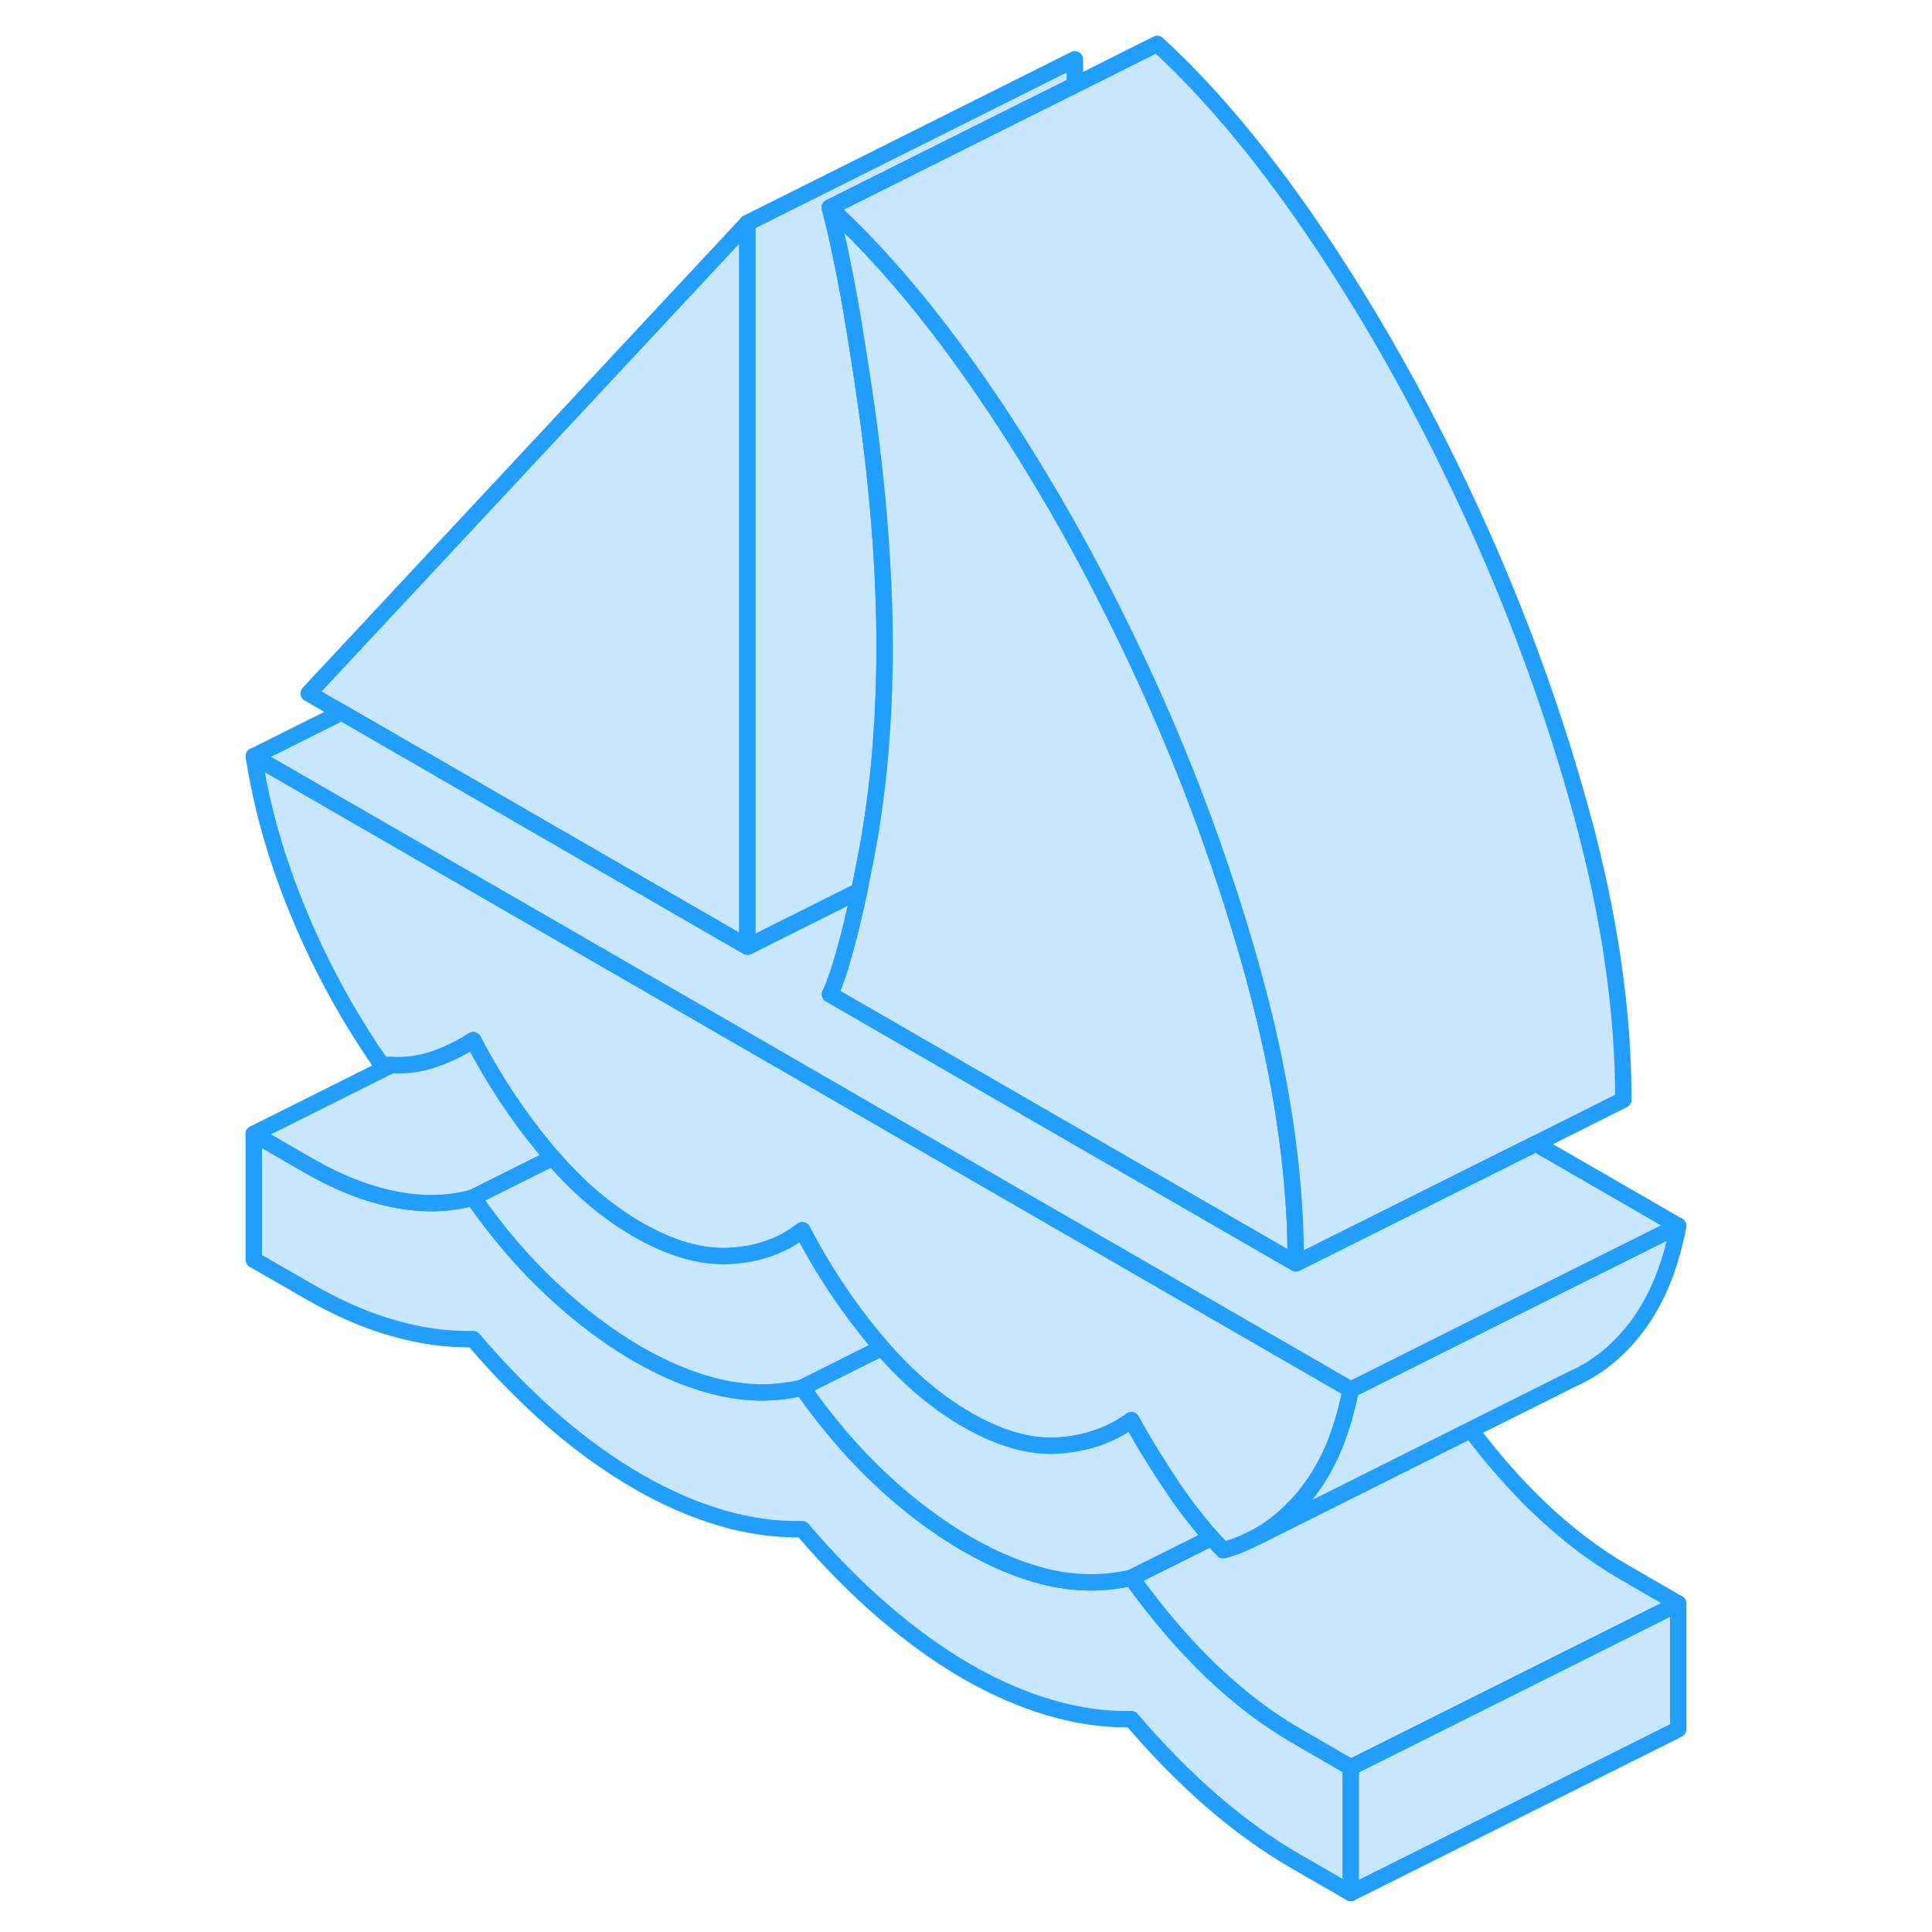 <svg width="48" height="48" viewBox="0 0 91 118" fill="#c8e7ff" xmlns="http://www.w3.org/2000/svg" stroke-width="1px" stroke-linecap="round" stroke-linejoin="round"><path d="M69 107.94V115.62L65.65 113.69C63.92 112.69 62.22 111.47 60.54 110.02C58.87 108.57 57.22 106.9 55.6 105C53.98 105.03 52.34 104.8 50.66 104.31C48.99 103.83 47.28 103.08 45.55 102.09C43.82 101.09 42.12 99.86 40.44 98.41C38.77 96.97 37.12 95.3 35.5 93.4C33.88 93.43 32.24 93.2 30.56 92.71C28.89 92.22 27.18 91.48 25.45 90.48C23.72 89.48 22.02 88.26 20.34 86.81C18.67 85.36 17.02 83.69 15.4 81.79C13.78 81.82 12.13 81.59 10.46 81.1C8.78 80.62 7.08 79.87 5.35 78.87L2 76.94V69.25L5.35 71.19C7.14 72.22 8.88 72.91 10.59 73.25C12.29 73.59 13.89 73.56 15.4 73.14C16.91 75.3 18.51 77.17 20.22 78.76C21.92 80.35 23.66 81.66 25.45 82.7C27.24 83.73 28.97 84.42 30.64 84.78C32.32 85.14 33.94 85.13 35.5 84.75C37.01 86.9 38.61 88.77 40.32 90.37C42.02 91.96 43.77 93.27 45.55 94.3C47.34 95.33 49.07 96.03 50.74 96.39C52.42 96.74 54.04 96.73 55.6 96.36C57.17 98.54 58.79 100.44 60.46 102.04C62.14 103.65 63.87 104.97 65.65 106L69 107.94Z" stroke="#229EFF" stroke-linejoin="round"/><path d="M69 84.87C68.94 85.2 68.87 85.51 68.79 85.82C68.32 87.81 67.59 89.49 66.58 90.87C66.46 91.04 66.33 91.21 66.2 91.37C65.99 91.63 65.78 91.87 65.55 92.09C64.86 92.81 64.11 93.39 63.29 93.85L62.69 94.15C62.22 94.37 61.73 94.55 61.21 94.69C60.97 94.44 60.73 94.18 60.49 93.92C59.66 92.98 58.88 91.98 58.16 90.91C57.24 89.55 56.38 88.16 55.6 86.74C54.32 87.67 52.82 88.18 51.12 88.29C49.42 88.4 47.56 87.87 45.55 86.71C43.7 85.64 41.97 84.18 40.36 82.32C40.22 82.16 40.08 82 39.94 81.83C38.21 79.75 36.73 77.51 35.5 75.14C34.27 76.1 32.79 76.62 31.06 76.71C29.33 76.8 27.46 76.26 25.45 75.1C23.6 74.03 21.86 72.57 20.26 70.71C20.11 70.55 19.97 70.39 19.84 70.23C18.11 68.14 16.63 65.91 15.4 63.53C14.62 64.04 13.77 64.45 12.85 64.75C12.1 64.99 11.28 65.1 10.4 65.05C10.2 65.05 10 65.02 9.79 65C7.84 62.21 6.17 59.18 4.81 55.93C3.44 52.67 2.5 49.42 2 46.19L31.87 63.43L33.24 64.22L39 67.55L51.86 74.98H51.87L53.34 75.83L59.09 79.15L69 84.87Z" stroke="#229EFF" stroke-linejoin="round"/><path d="M32.15 13.62V57.83L7.36 43.51L5.35 42.35L32.15 13.62Z" stroke="#229EFF" stroke-linejoin="round"/><path d="M89 97.94V105.62L69 115.62V107.94L82.17 101.35L89 97.94Z" stroke="#229EFF" stroke-linejoin="round"/><path d="M89.001 97.94L82.181 101.35L69.001 107.94L65.651 106C63.871 104.97 62.141 103.65 60.461 102.04C58.791 100.44 57.171 98.54 55.601 96.36L60.491 93.92C60.731 94.18 60.971 94.44 61.211 94.69C61.731 94.55 62.221 94.37 62.691 94.15L63.291 93.85L66.151 92.42L76.321 87.33C77.661 89.11 79.041 90.68 80.461 92.04C82.141 93.65 83.871 94.97 85.651 96L89.001 97.94Z" stroke="#229EFF" stroke-linejoin="round"/><path d="M89 74.87C88.5 77.53 87.57 79.69 86.2 81.37C85.2 82.6 84.04 83.52 82.73 84.13L82.62 84.18L76.32 87.33L66.15 92.42L63.29 93.85C64.11 93.39 64.86 92.81 65.55 92.09C65.78 91.87 65.99 91.63 66.2 91.37C66.33 91.21 66.46 91.04 66.58 90.87C67.59 89.49 68.32 87.81 68.79 85.82C68.87 85.51 68.94 85.2 69 84.87L77.85 80.44L89 74.87Z" stroke="#229EFF" stroke-linejoin="round"/><path d="M52.15 3.62V5.2L49.4 6.57L37.18 12.68C37.58 14.18 37.98 16.08 38.4 18.37C38.72 20.23 39.06 22.35 39.4 24.72C40.15 30.03 40.53 34.99 40.53 39.6C40.53 40.11 40.53 40.61 40.51 41.11C40.48 43.02 40.37 44.89 40.2 46.7C40 48.72 39.72 50.68 39.35 52.57C39.22 53.22 39.1 53.83 38.98 54.41L36.57 55.62L32.15 57.83V13.62L52.15 3.62Z" stroke="#229EFF" stroke-linejoin="round"/><path d="M40.51 41.11C40.53 40.61 40.53 40.11 40.53 39.6C40.53 34.99 40.15 30.03 39.4 24.72C39.06 22.35 38.72 20.23 38.4 18.37C37.98 16.08 37.58 14.18 37.18 12.68C38.3 13.71 39.42 14.84 40.53 16.08C42.81 18.6 45.08 21.57 47.35 24.99C49.03 27.52 50.63 30.16 52.15 32.9C53.67 35.66 55.12 38.54 56.48 41.51C57.21 43.1 57.9 44.69 58.55 46.3C59.45 48.5 60.27 50.72 61.03 52.95C61.79 55.18 62.48 57.43 63.1 59.69C63.12 59.78 63.15 59.87 63.17 59.96C64.77 65.88 65.6 71.45 65.64 76.67C65.65 76.7 65.65 76.73 65.64 76.76C65.65 76.9 65.65 77.03 65.65 77.17L37.18 60.73C37.49 60.09 37.8 59.17 38.12 57.99C38.4 56.99 38.68 55.81 38.98 54.42C39.1 53.83 39.22 53.22 39.35 52.57C39.72 50.68 40 48.72 40.2 46.7C40.37 44.89 40.48 43.02 40.51 41.11Z" stroke="#229EFF" stroke-linejoin="round"/><path d="M85.65 67.17L80.3 69.85L65.65 77.17C65.65 77.03 65.65 76.9 65.64 76.76C65.65 76.73 65.65 76.7 65.64 76.67C65.6 71.45 64.77 65.88 63.17 59.96C63.15 59.87 63.12 59.78 63.1 59.69C62.48 57.43 61.79 55.18 61.03 52.95C60.27 50.72 59.45 48.5 58.55 46.3C57.9 44.69 57.21 43.1 56.48 41.51C55.12 38.54 53.67 35.66 52.15 32.9C50.63 30.16 49.03 27.52 47.35 24.99C45.08 21.57 42.81 18.6 40.53 16.08C39.42 14.84 38.3 13.71 37.18 12.68L49.4 6.57L52.15 5.2L57.18 2.68C60.58 5.8 63.97 9.9 67.35 14.99C70.73 20.08 73.77 25.59 76.48 31.51C79.19 37.43 81.4 43.49 83.1 49.69C84.8 55.9 85.65 61.72 85.65 67.17Z" stroke="#229EFF" stroke-linejoin="round"/><path d="M89 74.87L77.85 80.44L69 84.87L59.09 79.15L53.34 75.83L51.87 74.98H51.86L39 67.55L33.24 64.22L31.87 63.43L2 46.19L7.36 43.51L32.15 57.83L36.57 55.62L38.98 54.42C38.68 55.81 38.4 56.99 38.12 57.99C37.8 59.17 37.49 60.09 37.18 60.73L65.65 77.17L80.3 69.85L89 74.87Z" stroke="#229EFF" stroke-linejoin="round"/><path d="M20.26 70.71L15.4 73.14C13.89 73.56 12.29 73.59 10.59 73.25C8.88 72.91 7.14 72.22 5.35 71.19L2 69.25L10.4 65.05C11.28 65.1 12.1 64.99 12.85 64.75C13.77 64.45 14.62 64.04 15.4 63.53C16.63 65.91 18.11 68.14 19.84 70.23C19.97 70.39 20.11 70.55 20.26 70.71Z" stroke="#229EFF" stroke-linejoin="round"/><path d="M40.36 82.32L35.5 84.75C33.94 85.13 32.32 85.14 30.64 84.78C28.97 84.42 27.24 83.73 25.45 82.7C23.66 81.66 21.92 80.35 20.22 78.76C18.51 77.17 16.91 75.3 15.4 73.14L20.26 70.71C21.86 72.57 23.6 74.03 25.45 75.1C27.46 76.26 29.33 76.8 31.06 76.71C32.79 76.62 34.27 76.1 35.5 75.14C36.73 77.51 38.21 79.75 39.94 81.83C40.08 82 40.22 82.16 40.36 82.32Z" stroke="#229EFF" stroke-linejoin="round"/><path d="M60.49 93.92L55.6 96.36C54.04 96.73 52.42 96.74 50.74 96.39C49.07 96.03 47.34 95.33 45.55 94.3C43.77 93.27 42.02 91.96 40.32 90.37C38.61 88.77 37.01 86.9 35.5 84.75L40.36 82.32C41.97 84.18 43.7 85.64 45.55 86.71C47.56 87.87 49.42 88.4 51.12 88.29C52.82 88.18 54.32 87.67 55.6 86.74C56.38 88.16 57.24 89.55 58.16 90.91C58.88 91.98 59.66 92.98 60.49 93.92Z" stroke="#229EFF" stroke-linejoin="round"/></svg>